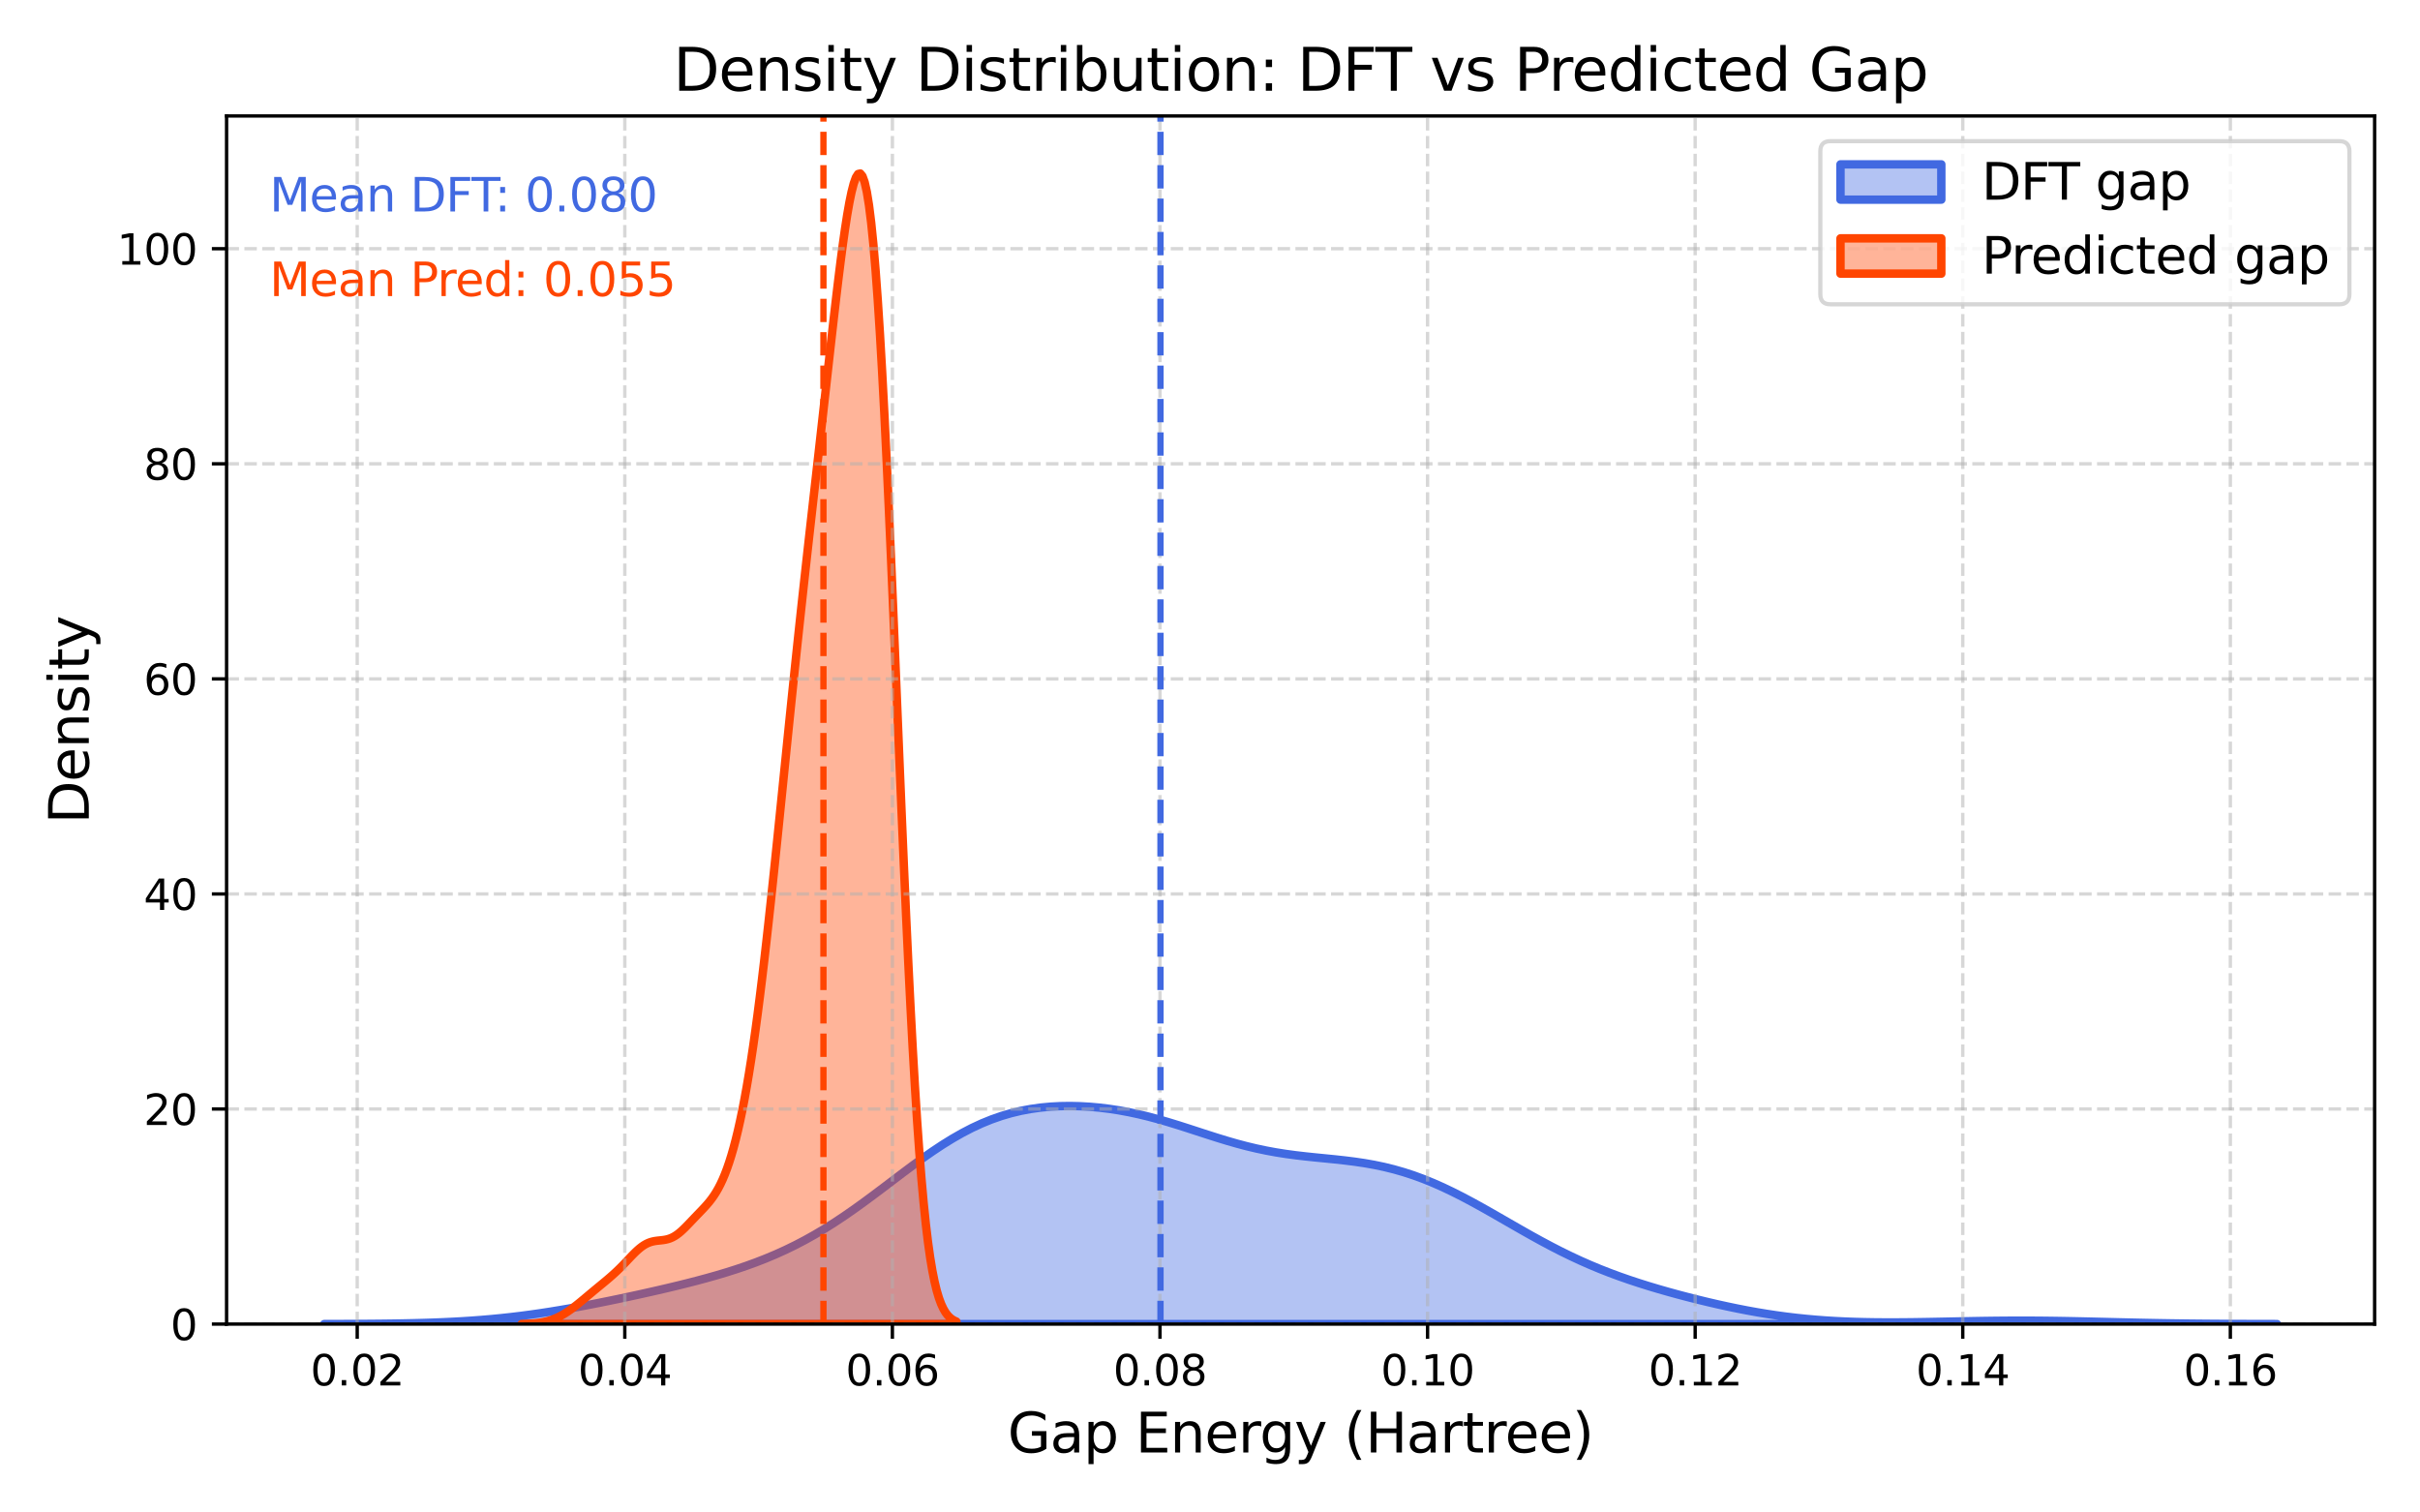 <?xml version="1.0" encoding="utf-8" standalone="no"?>
<!DOCTYPE svg PUBLIC "-//W3C//DTD SVG 1.1//EN"
  "http://www.w3.org/Graphics/SVG/1.1/DTD/svg11.dtd">
<svg xmlns:xlink="http://www.w3.org/1999/xlink" width="576pt" height="360pt" viewBox="0 0 576 360" xmlns="http://www.w3.org/2000/svg" version="1.1">
 <defs>
  <style type="text/css">*{stroke-linejoin: round; stroke-linecap: butt}</style>
 </defs>
 <g id="figure_1">
  <g id="patch_1">
   <path d="M 0 360 
L 576 360 
L 576 0 
L 0 0 
z
" style="fill: #ffffff"/>
  </g>
  <g id="axes_1">
   <g id="patch_2">
    <path d="M 53.93 315.16 
L 565.2 315.16 
L 565.2 27.6 
L 53.93 27.6 
z
" style="fill: #ffffff"/>
   </g>
   <g id="PolyCollection_1">
    <defs>
     <path id="mc153db9539" d="M 77.17 -44.852 
L 77.17 -44.84 
L 79.505 -44.84 
L 81.841 -44.84 
L 84.176 -44.84 
L 86.512 -44.84 
L 88.848 -44.84 
L 91.183 -44.84 
L 93.519 -44.84 
L 95.855 -44.84 
L 98.19 -44.84 
L 100.526 -44.84 
L 102.862 -44.84 
L 105.197 -44.84 
L 107.533 -44.84 
L 109.868 -44.84 
L 112.204 -44.84 
L 114.54 -44.84 
L 116.875 -44.84 
L 119.211 -44.84 
L 121.547 -44.84 
L 123.882 -44.84 
L 126.218 -44.84 
L 128.553 -44.84 
L 130.889 -44.84 
L 133.225 -44.84 
L 135.56 -44.84 
L 137.896 -44.84 
L 140.232 -44.84 
L 142.567 -44.84 
L 144.903 -44.84 
L 147.239 -44.84 
L 149.574 -44.84 
L 151.91 -44.84 
L 154.245 -44.84 
L 156.581 -44.84 
L 158.917 -44.84 
L 161.252 -44.84 
L 163.588 -44.84 
L 165.924 -44.84 
L 168.259 -44.84 
L 170.595 -44.84 
L 172.93 -44.84 
L 175.266 -44.84 
L 177.602 -44.84 
L 179.937 -44.84 
L 182.273 -44.84 
L 184.609 -44.84 
L 186.944 -44.84 
L 189.28 -44.84 
L 191.616 -44.84 
L 193.951 -44.84 
L 196.287 -44.84 
L 198.622 -44.84 
L 200.958 -44.84 
L 203.294 -44.84 
L 205.629 -44.84 
L 207.965 -44.84 
L 210.301 -44.84 
L 212.636 -44.84 
L 214.972 -44.84 
L 217.308 -44.84 
L 219.643 -44.84 
L 221.979 -44.84 
L 224.314 -44.84 
L 226.65 -44.84 
L 228.986 -44.84 
L 231.321 -44.84 
L 233.657 -44.84 
L 235.993 -44.84 
L 238.328 -44.84 
L 240.664 -44.84 
L 242.999 -44.84 
L 245.335 -44.84 
L 247.671 -44.84 
L 250.006 -44.84 
L 252.342 -44.84 
L 254.678 -44.84 
L 257.013 -44.84 
L 259.349 -44.84 
L 261.685 -44.84 
L 264.02 -44.84 
L 266.356 -44.84 
L 268.691 -44.84 
L 271.027 -44.84 
L 273.363 -44.84 
L 275.698 -44.84 
L 278.034 -44.84 
L 280.37 -44.84 
L 282.705 -44.84 
L 285.041 -44.84 
L 287.376 -44.84 
L 289.712 -44.84 
L 292.048 -44.84 
L 294.383 -44.84 
L 296.719 -44.84 
L 299.055 -44.84 
L 301.39 -44.84 
L 303.726 -44.84 
L 306.062 -44.84 
L 308.397 -44.84 
L 310.733 -44.84 
L 313.068 -44.84 
L 315.404 -44.84 
L 317.74 -44.84 
L 320.075 -44.84 
L 322.411 -44.84 
L 324.747 -44.84 
L 327.082 -44.84 
L 329.418 -44.84 
L 331.754 -44.84 
L 334.089 -44.84 
L 336.425 -44.84 
L 338.76 -44.84 
L 341.096 -44.84 
L 343.432 -44.84 
L 345.767 -44.84 
L 348.103 -44.84 
L 350.439 -44.84 
L 352.774 -44.84 
L 355.11 -44.84 
L 357.445 -44.84 
L 359.781 -44.84 
L 362.117 -44.84 
L 364.452 -44.84 
L 366.788 -44.84 
L 369.124 -44.84 
L 371.459 -44.84 
L 373.795 -44.84 
L 376.131 -44.84 
L 378.466 -44.84 
L 380.802 -44.84 
L 383.137 -44.84 
L 385.473 -44.84 
L 387.809 -44.84 
L 390.144 -44.84 
L 392.48 -44.84 
L 394.816 -44.84 
L 397.151 -44.84 
L 399.487 -44.84 
L 401.822 -44.84 
L 404.158 -44.84 
L 406.494 -44.84 
L 408.829 -44.84 
L 411.165 -44.84 
L 413.501 -44.84 
L 415.836 -44.84 
L 418.172 -44.84 
L 420.508 -44.84 
L 422.843 -44.84 
L 425.179 -44.84 
L 427.514 -44.84 
L 429.85 -44.84 
L 432.186 -44.84 
L 434.521 -44.84 
L 436.857 -44.84 
L 439.193 -44.84 
L 441.528 -44.84 
L 443.864 -44.84 
L 446.2 -44.84 
L 448.535 -44.84 
L 450.871 -44.84 
L 453.206 -44.84 
L 455.542 -44.84 
L 457.878 -44.84 
L 460.213 -44.84 
L 462.549 -44.84 
L 464.885 -44.84 
L 467.22 -44.84 
L 469.556 -44.84 
L 471.891 -44.84 
L 474.227 -44.84 
L 476.563 -44.84 
L 478.898 -44.84 
L 481.234 -44.84 
L 483.57 -44.84 
L 485.905 -44.84 
L 488.241 -44.84 
L 490.577 -44.84 
L 492.912 -44.84 
L 495.248 -44.84 
L 497.583 -44.84 
L 499.919 -44.84 
L 502.255 -44.84 
L 504.59 -44.84 
L 506.926 -44.84 
L 509.262 -44.84 
L 511.597 -44.84 
L 513.933 -44.84 
L 516.268 -44.84 
L 518.604 -44.84 
L 520.94 -44.84 
L 523.275 -44.84 
L 525.611 -44.84 
L 527.947 -44.84 
L 530.282 -44.84 
L 532.618 -44.84 
L 534.954 -44.84 
L 537.289 -44.84 
L 539.625 -44.84 
L 541.96 -44.84 
L 541.96 -44.849 
L 541.96 -44.849 
L 539.625 -44.853 
L 537.289 -44.858 
L 534.954 -44.864 
L 532.618 -44.873 
L 530.282 -44.883 
L 527.947 -44.897 
L 525.611 -44.914 
L 523.275 -44.934 
L 520.94 -44.959 
L 518.604 -44.988 
L 516.268 -45.022 
L 513.933 -45.061 
L 511.597 -45.105 
L 509.262 -45.153 
L 506.926 -45.205 
L 504.59 -45.259 
L 502.255 -45.316 
L 499.919 -45.373 
L 497.583 -45.429 
L 495.248 -45.483 
L 492.912 -45.532 
L 490.577 -45.575 
L 488.241 -45.61 
L 485.905 -45.637 
L 483.57 -45.653 
L 481.234 -45.659 
L 478.898 -45.655 
L 476.563 -45.64 
L 474.227 -45.616 
L 471.891 -45.583 
L 469.556 -45.543 
L 467.22 -45.499 
L 464.885 -45.451 
L 462.549 -45.403 
L 460.213 -45.357 
L 457.878 -45.316 
L 455.542 -45.281 
L 453.206 -45.256 
L 450.871 -45.242 
L 448.535 -45.244 
L 446.2 -45.262 
L 443.864 -45.301 
L 441.528 -45.361 
L 439.193 -45.447 
L 436.857 -45.56 
L 434.521 -45.703 
L 432.186 -45.878 
L 429.85 -46.086 
L 427.514 -46.33 
L 425.179 -46.61 
L 422.843 -46.926 
L 420.508 -47.279 
L 418.172 -47.667 
L 415.836 -48.089 
L 413.501 -48.544 
L 411.165 -49.03 
L 408.829 -49.544 
L 406.494 -50.084 
L 404.158 -50.65 
L 401.822 -51.24 
L 399.487 -51.854 
L 397.151 -52.494 
L 394.816 -53.161 
L 392.48 -53.858 
L 390.144 -54.59 
L 387.809 -55.361 
L 385.473 -56.175 
L 383.137 -57.038 
L 380.802 -57.954 
L 378.466 -58.926 
L 376.131 -59.956 
L 373.795 -61.045 
L 371.459 -62.191 
L 369.124 -63.39 
L 366.788 -64.638 
L 364.452 -65.925 
L 362.117 -67.244 
L 359.781 -68.582 
L 357.445 -69.927 
L 355.11 -71.267 
L 352.774 -72.587 
L 350.439 -73.874 
L 348.103 -75.115 
L 345.767 -76.298 
L 343.432 -77.412 
L 341.096 -78.446 
L 338.76 -79.394 
L 336.425 -80.251 
L 334.089 -81.012 
L 331.754 -81.679 
L 329.418 -82.255 
L 327.082 -82.744 
L 324.747 -83.155 
L 322.411 -83.5 
L 320.075 -83.792 
L 317.74 -84.047 
L 315.404 -84.281 
L 313.068 -84.511 
L 310.733 -84.755 
L 308.397 -85.027 
L 306.062 -85.341 
L 303.726 -85.709 
L 301.39 -86.137 
L 299.055 -86.63 
L 296.719 -87.187 
L 294.383 -87.806 
L 292.048 -88.477 
L 289.712 -89.192 
L 287.376 -89.936 
L 285.041 -90.695 
L 282.705 -91.455 
L 280.37 -92.2 
L 278.034 -92.917 
L 275.698 -93.593 
L 273.363 -94.218 
L 271.027 -94.784 
L 268.691 -95.285 
L 266.356 -95.716 
L 264.02 -96.075 
L 261.685 -96.36 
L 259.349 -96.569 
L 257.013 -96.7 
L 254.678 -96.751 
L 252.342 -96.716 
L 250.006 -96.592 
L 247.671 -96.37 
L 245.335 -96.044 
L 242.999 -95.606 
L 240.664 -95.048 
L 238.328 -94.364 
L 235.993 -93.548 
L 233.657 -92.599 
L 231.321 -91.516 
L 228.986 -90.302 
L 226.65 -88.966 
L 224.314 -87.518 
L 221.979 -85.97 
L 219.643 -84.339 
L 217.308 -82.643 
L 214.972 -80.902 
L 212.636 -79.135 
L 210.301 -77.362 
L 207.965 -75.604 
L 205.629 -73.876 
L 203.294 -72.195 
L 200.958 -70.573 
L 198.622 -69.022 
L 196.287 -67.548 
L 193.951 -66.157 
L 191.616 -64.851 
L 189.28 -63.631 
L 186.944 -62.494 
L 184.609 -61.438 
L 182.273 -60.457 
L 179.937 -59.545 
L 177.602 -58.697 
L 175.266 -57.906 
L 172.93 -57.164 
L 170.595 -56.467 
L 168.259 -55.807 
L 165.924 -55.179 
L 163.588 -54.579 
L 161.252 -54 
L 158.917 -53.441 
L 156.581 -52.898 
L 154.245 -52.368 
L 151.91 -51.85 
L 149.574 -51.343 
L 147.239 -50.847 
L 144.903 -50.363 
L 142.567 -49.892 
L 140.232 -49.434 
L 137.896 -48.992 
L 135.56 -48.568 
L 133.225 -48.164 
L 130.889 -47.782 
L 128.553 -47.423 
L 126.218 -47.09 
L 123.882 -46.783 
L 121.547 -46.503 
L 119.211 -46.251 
L 116.875 -46.026 
L 114.54 -45.827 
L 112.204 -45.654 
L 109.868 -45.504 
L 107.533 -45.377 
L 105.197 -45.269 
L 102.862 -45.179 
L 100.526 -45.106 
L 98.19 -45.046 
L 95.855 -44.997 
L 93.519 -44.959 
L 91.183 -44.929 
L 88.848 -44.906 
L 86.512 -44.888 
L 84.176 -44.875 
L 81.841 -44.865 
L 79.505 -44.858 
L 77.17 -44.852 
z
" style="stroke: #4169e1; stroke-width: 2"/>
    </defs>
    <g clip-path="url(#p242136c2ca)">
     <use xlink:href="#mc153db9539" x="0" y="360" style="fill: #4169e1; fill-opacity: 0.4; stroke: #4169e1; stroke-width: 2"/>
    </g>
   </g>
   <g id="PolyCollection_2">
    <defs>
     <path id="m62ab1444a8" d="M 124.165 -44.877 
L 124.165 -44.84 
L 124.685 -44.84 
L 125.205 -44.84 
L 125.725 -44.84 
L 126.245 -44.84 
L 126.765 -44.84 
L 127.285 -44.84 
L 127.805 -44.84 
L 128.325 -44.84 
L 128.845 -44.84 
L 129.365 -44.84 
L 129.885 -44.84 
L 130.405 -44.84 
L 130.925 -44.84 
L 131.445 -44.84 
L 131.965 -44.84 
L 132.485 -44.84 
L 133.005 -44.84 
L 133.525 -44.84 
L 134.045 -44.84 
L 134.565 -44.84 
L 135.084 -44.84 
L 135.604 -44.84 
L 136.124 -44.84 
L 136.644 -44.84 
L 137.164 -44.84 
L 137.684 -44.84 
L 138.204 -44.84 
L 138.724 -44.84 
L 139.244 -44.84 
L 139.764 -44.84 
L 140.284 -44.84 
L 140.804 -44.84 
L 141.324 -44.84 
L 141.844 -44.84 
L 142.364 -44.84 
L 142.884 -44.84 
L 143.404 -44.84 
L 143.924 -44.84 
L 144.444 -44.84 
L 144.964 -44.84 
L 145.484 -44.84 
L 146.003 -44.84 
L 146.523 -44.84 
L 147.043 -44.84 
L 147.563 -44.84 
L 148.083 -44.84 
L 148.603 -44.84 
L 149.123 -44.84 
L 149.643 -44.84 
L 150.163 -44.84 
L 150.683 -44.84 
L 151.203 -44.84 
L 151.723 -44.84 
L 152.243 -44.84 
L 152.763 -44.84 
L 153.283 -44.84 
L 153.803 -44.84 
L 154.323 -44.84 
L 154.843 -44.84 
L 155.363 -44.84 
L 155.883 -44.84 
L 156.403 -44.84 
L 156.923 -44.84 
L 157.442 -44.84 
L 157.962 -44.84 
L 158.482 -44.84 
L 159.002 -44.84 
L 159.522 -44.84 
L 160.042 -44.84 
L 160.562 -44.84 
L 161.082 -44.84 
L 161.602 -44.84 
L 162.122 -44.84 
L 162.642 -44.84 
L 163.162 -44.84 
L 163.682 -44.84 
L 164.202 -44.84 
L 164.722 -44.84 
L 165.242 -44.84 
L 165.762 -44.84 
L 166.282 -44.84 
L 166.802 -44.84 
L 167.322 -44.84 
L 167.842 -44.84 
L 168.362 -44.84 
L 168.881 -44.84 
L 169.401 -44.84 
L 169.921 -44.84 
L 170.441 -44.84 
L 170.961 -44.84 
L 171.481 -44.84 
L 172.001 -44.84 
L 172.521 -44.84 
L 173.041 -44.84 
L 173.561 -44.84 
L 174.081 -44.84 
L 174.601 -44.84 
L 175.121 -44.84 
L 175.641 -44.84 
L 176.161 -44.84 
L 176.681 -44.84 
L 177.201 -44.84 
L 177.721 -44.84 
L 178.241 -44.84 
L 178.761 -44.84 
L 179.281 -44.84 
L 179.801 -44.84 
L 180.32 -44.84 
L 180.84 -44.84 
L 181.36 -44.84 
L 181.88 -44.84 
L 182.4 -44.84 
L 182.92 -44.84 
L 183.44 -44.84 
L 183.96 -44.84 
L 184.48 -44.84 
L 185 -44.84 
L 185.52 -44.84 
L 186.04 -44.84 
L 186.56 -44.84 
L 187.08 -44.84 
L 187.6 -44.84 
L 188.12 -44.84 
L 188.64 -44.84 
L 189.16 -44.84 
L 189.68 -44.84 
L 190.2 -44.84 
L 190.72 -44.84 
L 191.24 -44.84 
L 191.759 -44.84 
L 192.279 -44.84 
L 192.799 -44.84 
L 193.319 -44.84 
L 193.839 -44.84 
L 194.359 -44.84 
L 194.879 -44.84 
L 195.399 -44.84 
L 195.919 -44.84 
L 196.439 -44.84 
L 196.959 -44.84 
L 197.479 -44.84 
L 197.999 -44.84 
L 198.519 -44.84 
L 199.039 -44.84 
L 199.559 -44.84 
L 200.079 -44.84 
L 200.599 -44.84 
L 201.119 -44.84 
L 201.639 -44.84 
L 202.159 -44.84 
L 202.679 -44.84 
L 203.198 -44.84 
L 203.718 -44.84 
L 204.238 -44.84 
L 204.758 -44.84 
L 205.278 -44.84 
L 205.798 -44.84 
L 206.318 -44.84 
L 206.838 -44.84 
L 207.358 -44.84 
L 207.878 -44.84 
L 208.398 -44.84 
L 208.918 -44.84 
L 209.438 -44.84 
L 209.958 -44.84 
L 210.478 -44.84 
L 210.998 -44.84 
L 211.518 -44.84 
L 212.038 -44.84 
L 212.558 -44.84 
L 213.078 -44.84 
L 213.598 -44.84 
L 214.117 -44.84 
L 214.637 -44.84 
L 215.157 -44.84 
L 215.677 -44.84 
L 216.197 -44.84 
L 216.717 -44.84 
L 217.237 -44.84 
L 217.757 -44.84 
L 218.277 -44.84 
L 218.797 -44.84 
L 219.317 -44.84 
L 219.837 -44.84 
L 220.357 -44.84 
L 220.877 -44.84 
L 221.397 -44.84 
L 221.917 -44.84 
L 222.437 -44.84 
L 222.957 -44.84 
L 223.477 -44.84 
L 223.997 -44.84 
L 224.517 -44.84 
L 225.037 -44.84 
L 225.556 -44.84 
L 226.076 -44.84 
L 226.596 -44.84 
L 227.116 -44.84 
L 227.636 -44.84 
L 227.636 -45.447 
L 227.636 -45.447 
L 227.116 -45.68 
L 226.596 -45.991 
L 226.076 -46.403 
L 225.556 -46.941 
L 225.037 -47.637 
L 224.517 -48.527 
L 223.997 -49.653 
L 223.477 -51.064 
L 222.957 -52.812 
L 222.437 -54.954 
L 221.917 -57.55 
L 221.397 -60.663 
L 220.877 -64.355 
L 220.357 -68.688 
L 219.837 -73.716 
L 219.317 -79.487 
L 218.797 -86.04 
L 218.277 -93.397 
L 217.757 -101.568 
L 217.237 -110.542 
L 216.717 -120.289 
L 216.197 -130.756 
L 215.677 -141.871 
L 215.157 -153.542 
L 214.637 -165.656 
L 214.117 -178.085 
L 213.598 -190.691 
L 213.078 -203.325 
L 212.558 -215.836 
L 212.038 -228.074 
L 211.518 -239.895 
L 210.998 -251.166 
L 210.478 -261.767 
L 209.958 -271.596 
L 209.438 -280.571 
L 208.918 -288.629 
L 208.398 -295.728 
L 207.878 -301.844 
L 207.358 -306.976 
L 206.838 -311.133 
L 206.318 -314.343 
L 205.798 -316.644 
L 205.278 -318.08 
L 204.758 -318.707 
L 204.238 -318.58 
L 203.718 -317.761 
L 203.198 -316.311 
L 202.679 -314.292 
L 202.159 -311.768 
L 201.639 -308.799 
L 201.119 -305.445 
L 200.599 -301.764 
L 200.079 -297.811 
L 199.559 -293.64 
L 199.039 -289.298 
L 198.519 -284.829 
L 197.999 -280.273 
L 197.479 -275.662 
L 196.959 -271.023 
L 196.439 -266.377 
L 195.919 -261.737 
L 195.399 -257.111 
L 194.879 -252.5 
L 194.359 -247.902 
L 193.839 -243.309 
L 193.319 -238.714 
L 192.799 -234.104 
L 192.279 -229.469 
L 191.759 -224.798 
L 191.24 -220.083 
L 190.72 -215.317 
L 190.2 -210.494 
L 189.68 -205.614 
L 189.16 -200.677 
L 188.64 -195.688 
L 188.12 -190.653 
L 187.6 -185.58 
L 187.08 -180.479 
L 186.56 -175.364 
L 186.04 -170.248 
L 185.52 -165.145 
L 185 -160.072 
L 184.48 -155.046 
L 183.96 -150.084 
L 183.44 -145.205 
L 182.92 -140.425 
L 182.4 -135.762 
L 181.88 -131.233 
L 181.36 -126.854 
L 180.84 -122.638 
L 180.32 -118.596 
L 179.801 -114.739 
L 179.281 -111.074 
L 178.761 -107.606 
L 178.241 -104.336 
L 177.721 -101.265 
L 177.201 -98.391 
L 176.681 -95.711 
L 176.161 -93.218 
L 175.641 -90.908 
L 175.121 -88.773 
L 174.601 -86.808 
L 174.081 -85.004 
L 173.561 -83.354 
L 173.041 -81.85 
L 172.521 -80.486 
L 172.001 -79.252 
L 171.481 -78.139 
L 170.961 -77.138 
L 170.441 -76.238 
L 169.921 -75.427 
L 169.401 -74.692 
L 168.881 -74.02 
L 168.362 -73.399 
L 167.842 -72.814 
L 167.322 -72.254 
L 166.802 -71.709 
L 166.282 -71.169 
L 165.762 -70.629 
L 165.242 -70.086 
L 164.722 -69.539 
L 164.202 -68.992 
L 163.682 -68.449 
L 163.162 -67.918 
L 162.642 -67.408 
L 162.122 -66.929 
L 161.602 -66.49 
L 161.082 -66.098 
L 160.562 -65.759 
L 160.042 -65.477 
L 159.522 -65.251 
L 159.002 -65.077 
L 158.482 -64.95 
L 157.962 -64.86 
L 157.442 -64.794 
L 156.923 -64.74 
L 156.403 -64.683 
L 155.883 -64.61 
L 155.363 -64.507 
L 154.843 -64.365 
L 154.323 -64.175 
L 153.803 -63.931 
L 153.283 -63.632 
L 152.763 -63.278 
L 152.243 -62.873 
L 151.723 -62.423 
L 151.203 -61.936 
L 150.683 -61.419 
L 150.163 -60.883 
L 149.643 -60.335 
L 149.123 -59.785 
L 148.603 -59.238 
L 148.083 -58.701 
L 147.563 -58.177 
L 147.043 -57.669 
L 146.523 -57.176 
L 146.003 -56.7 
L 145.484 -56.237 
L 144.964 -55.787 
L 144.444 -55.345 
L 143.924 -54.911 
L 143.404 -54.481 
L 142.884 -54.052 
L 142.364 -53.624 
L 141.844 -53.194 
L 141.324 -52.763 
L 140.804 -52.329 
L 140.284 -51.894 
L 139.764 -51.458 
L 139.244 -51.022 
L 138.724 -50.587 
L 138.204 -50.157 
L 137.684 -49.733 
L 137.164 -49.318 
L 136.644 -48.913 
L 136.124 -48.522 
L 135.604 -48.147 
L 135.084 -47.789 
L 134.565 -47.452 
L 134.045 -47.135 
L 133.525 -46.842 
L 133.005 -46.572 
L 132.485 -46.327 
L 131.965 -46.105 
L 131.445 -45.907 
L 130.925 -45.733 
L 130.405 -45.58 
L 129.885 -45.448 
L 129.365 -45.335 
L 128.845 -45.239 
L 128.325 -45.158 
L 127.805 -45.092 
L 127.285 -45.037 
L 126.765 -44.993 
L 126.245 -44.957 
L 125.725 -44.929 
L 125.205 -44.907 
L 124.685 -44.89 
L 124.165 -44.877 
z
" style="stroke: #ff4500; stroke-width: 2"/>
    </defs>
    <g clip-path="url(#p242136c2ca)">
     <use xlink:href="#m62ab1444a8" x="0" y="360" style="fill: #ff4500; fill-opacity: 0.4; stroke: #ff4500; stroke-width: 2"/>
    </g>
   </g>
   <g id="matplotlib.axis_1">
    <g id="xtick_1">
     <g id="line2d_1">
      <path d="M 85.022 315.16 
L 85.022 27.6 
" clip-path="url(#p242136c2ca)" style="fill: none; stroke-dasharray: 2.96,1.28; stroke-dashoffset: 0; stroke: #b0b0b0; stroke-opacity: 0.5; stroke-width: 0.8"/>
     </g>
     <g id="line2d_2">
      <defs>
       <path id="m138bdb3f2c" d="M 0 0 
L 0 3.5 
" style="stroke: #000000; stroke-width: 0.8"/>
      </defs>
      <g>
       <use xlink:href="#m138bdb3f2c" x="85.022" y="315.16" style="stroke: #000000; stroke-width: 0.8"/>
      </g>
     </g>
     <g id="text_1">
      <!-- 0.02 -->
      <g transform="translate(73.889 329.758) scale(0.1 -0.1)">
       <defs>
        <path id="DejaVuSans-30" d="M 2034 4250 
Q 1547 4250 1301 3770 
Q 1056 3291 1056 2328 
Q 1056 1369 1301 889 
Q 1547 409 2034 409 
Q 2525 409 2770 889 
Q 3016 1369 3016 2328 
Q 3016 3291 2770 3770 
Q 2525 4250 2034 4250 
z
M 2034 4750 
Q 2819 4750 3233 4129 
Q 3647 3509 3647 2328 
Q 3647 1150 3233 529 
Q 2819 -91 2034 -91 
Q 1250 -91 836 529 
Q 422 1150 422 2328 
Q 422 3509 836 4129 
Q 1250 4750 2034 4750 
z
" transform="scale(0.016)"/>
        <path id="DejaVuSans-2e" d="M 684 794 
L 1344 794 
L 1344 0 
L 684 0 
L 684 794 
z
" transform="scale(0.016)"/>
        <path id="DejaVuSans-32" d="M 1228 531 
L 3431 531 
L 3431 0 
L 469 0 
L 469 531 
Q 828 903 1448 1529 
Q 2069 2156 2228 2338 
Q 2531 2678 2651 2914 
Q 2772 3150 2772 3378 
Q 2772 3750 2511 3984 
Q 2250 4219 1831 4219 
Q 1534 4219 1204 4116 
Q 875 4013 500 3803 
L 500 4441 
Q 881 4594 1212 4672 
Q 1544 4750 1819 4750 
Q 2544 4750 2975 4387 
Q 3406 4025 3406 3419 
Q 3406 3131 3298 2873 
Q 3191 2616 2906 2266 
Q 2828 2175 2409 1742 
Q 1991 1309 1228 531 
z
" transform="scale(0.016)"/>
       </defs>
       <use xlink:href="#DejaVuSans-30"/>
       <use xlink:href="#DejaVuSans-2e" x="63.623"/>
       <use xlink:href="#DejaVuSans-30" x="95.41"/>
       <use xlink:href="#DejaVuSans-32" x="159.033"/>
      </g>
     </g>
    </g>
    <g id="xtick_2">
     <g id="line2d_3">
      <path d="M 148.713 315.16 
L 148.713 27.6 
" clip-path="url(#p242136c2ca)" style="fill: none; stroke-dasharray: 2.96,1.28; stroke-dashoffset: 0; stroke: #b0b0b0; stroke-opacity: 0.5; stroke-width: 0.8"/>
     </g>
     <g id="line2d_4">
      <g>
       <use xlink:href="#m138bdb3f2c" x="148.713" y="315.16" style="stroke: #000000; stroke-width: 0.8"/>
      </g>
     </g>
     <g id="text_2">
      <!-- 0.04 -->
      <g transform="translate(137.58 329.758) scale(0.1 -0.1)">
       <defs>
        <path id="DejaVuSans-34" d="M 2419 4116 
L 825 1625 
L 2419 1625 
L 2419 4116 
z
M 2253 4666 
L 3047 4666 
L 3047 1625 
L 3713 1625 
L 3713 1100 
L 3047 1100 
L 3047 0 
L 2419 0 
L 2419 1100 
L 313 1100 
L 313 1709 
L 2253 4666 
z
" transform="scale(0.016)"/>
       </defs>
       <use xlink:href="#DejaVuSans-30"/>
       <use xlink:href="#DejaVuSans-2e" x="63.623"/>
       <use xlink:href="#DejaVuSans-30" x="95.41"/>
       <use xlink:href="#DejaVuSans-34" x="159.033"/>
      </g>
     </g>
    </g>
    <g id="xtick_3">
     <g id="line2d_5">
      <path d="M 212.404 315.16 
L 212.404 27.6 
" clip-path="url(#p242136c2ca)" style="fill: none; stroke-dasharray: 2.96,1.28; stroke-dashoffset: 0; stroke: #b0b0b0; stroke-opacity: 0.5; stroke-width: 0.8"/>
     </g>
     <g id="line2d_6">
      <g>
       <use xlink:href="#m138bdb3f2c" x="212.404" y="315.16" style="stroke: #000000; stroke-width: 0.8"/>
      </g>
     </g>
     <g id="text_3">
      <!-- 0.06 -->
      <g transform="translate(201.271 329.758) scale(0.1 -0.1)">
       <defs>
        <path id="DejaVuSans-36" d="M 2113 2584 
Q 1688 2584 1439 2293 
Q 1191 2003 1191 1497 
Q 1191 994 1439 701 
Q 1688 409 2113 409 
Q 2538 409 2786 701 
Q 3034 994 3034 1497 
Q 3034 2003 2786 2293 
Q 2538 2584 2113 2584 
z
M 3366 4563 
L 3366 3988 
Q 3128 4100 2886 4159 
Q 2644 4219 2406 4219 
Q 1781 4219 1451 3797 
Q 1122 3375 1075 2522 
Q 1259 2794 1537 2939 
Q 1816 3084 2150 3084 
Q 2853 3084 3261 2657 
Q 3669 2231 3669 1497 
Q 3669 778 3244 343 
Q 2819 -91 2113 -91 
Q 1303 -91 875 529 
Q 447 1150 447 2328 
Q 447 3434 972 4092 
Q 1497 4750 2381 4750 
Q 2619 4750 2861 4703 
Q 3103 4656 3366 4563 
z
" transform="scale(0.016)"/>
       </defs>
       <use xlink:href="#DejaVuSans-30"/>
       <use xlink:href="#DejaVuSans-2e" x="63.623"/>
       <use xlink:href="#DejaVuSans-30" x="95.41"/>
       <use xlink:href="#DejaVuSans-36" x="159.033"/>
      </g>
     </g>
    </g>
    <g id="xtick_4">
     <g id="line2d_7">
      <path d="M 276.095 315.16 
L 276.095 27.6 
" clip-path="url(#p242136c2ca)" style="fill: none; stroke-dasharray: 2.96,1.28; stroke-dashoffset: 0; stroke: #b0b0b0; stroke-opacity: 0.5; stroke-width: 0.8"/>
     </g>
     <g id="line2d_8">
      <g>
       <use xlink:href="#m138bdb3f2c" x="276.095" y="315.16" style="stroke: #000000; stroke-width: 0.8"/>
      </g>
     </g>
     <g id="text_4">
      <!-- 0.08 -->
      <g transform="translate(264.963 329.758) scale(0.1 -0.1)">
       <defs>
        <path id="DejaVuSans-38" d="M 2034 2216 
Q 1584 2216 1326 1975 
Q 1069 1734 1069 1313 
Q 1069 891 1326 650 
Q 1584 409 2034 409 
Q 2484 409 2743 651 
Q 3003 894 3003 1313 
Q 3003 1734 2745 1975 
Q 2488 2216 2034 2216 
z
M 1403 2484 
Q 997 2584 770 2862 
Q 544 3141 544 3541 
Q 544 4100 942 4425 
Q 1341 4750 2034 4750 
Q 2731 4750 3128 4425 
Q 3525 4100 3525 3541 
Q 3525 3141 3298 2862 
Q 3072 2584 2669 2484 
Q 3125 2378 3379 2068 
Q 3634 1759 3634 1313 
Q 3634 634 3220 271 
Q 2806 -91 2034 -91 
Q 1263 -91 848 271 
Q 434 634 434 1313 
Q 434 1759 690 2068 
Q 947 2378 1403 2484 
z
M 1172 3481 
Q 1172 3119 1398 2916 
Q 1625 2713 2034 2713 
Q 2441 2713 2670 2916 
Q 2900 3119 2900 3481 
Q 2900 3844 2670 4047 
Q 2441 4250 2034 4250 
Q 1625 4250 1398 4047 
Q 1172 3844 1172 3481 
z
" transform="scale(0.016)"/>
       </defs>
       <use xlink:href="#DejaVuSans-30"/>
       <use xlink:href="#DejaVuSans-2e" x="63.623"/>
       <use xlink:href="#DejaVuSans-30" x="95.41"/>
       <use xlink:href="#DejaVuSans-38" x="159.033"/>
      </g>
     </g>
    </g>
    <g id="xtick_5">
     <g id="line2d_9">
      <path d="M 339.786 315.16 
L 339.786 27.6 
" clip-path="url(#p242136c2ca)" style="fill: none; stroke-dasharray: 2.96,1.28; stroke-dashoffset: 0; stroke: #b0b0b0; stroke-opacity: 0.5; stroke-width: 0.8"/>
     </g>
     <g id="line2d_10">
      <g>
       <use xlink:href="#m138bdb3f2c" x="339.786" y="315.16" style="stroke: #000000; stroke-width: 0.8"/>
      </g>
     </g>
     <g id="text_5">
      <!-- 0.10 -->
      <g transform="translate(328.654 329.758) scale(0.1 -0.1)">
       <defs>
        <path id="DejaVuSans-31" d="M 794 531 
L 1825 531 
L 1825 4091 
L 703 3866 
L 703 4441 
L 1819 4666 
L 2450 4666 
L 2450 531 
L 3481 531 
L 3481 0 
L 794 0 
L 794 531 
z
" transform="scale(0.016)"/>
       </defs>
       <use xlink:href="#DejaVuSans-30"/>
       <use xlink:href="#DejaVuSans-2e" x="63.623"/>
       <use xlink:href="#DejaVuSans-31" x="95.41"/>
       <use xlink:href="#DejaVuSans-30" x="159.033"/>
      </g>
     </g>
    </g>
    <g id="xtick_6">
     <g id="line2d_11">
      <path d="M 403.478 315.16 
L 403.478 27.6 
" clip-path="url(#p242136c2ca)" style="fill: none; stroke-dasharray: 2.96,1.28; stroke-dashoffset: 0; stroke: #b0b0b0; stroke-opacity: 0.5; stroke-width: 0.8"/>
     </g>
     <g id="line2d_12">
      <g>
       <use xlink:href="#m138bdb3f2c" x="403.478" y="315.16" style="stroke: #000000; stroke-width: 0.8"/>
      </g>
     </g>
     <g id="text_6">
      <!-- 0.12 -->
      <g transform="translate(392.345 329.758) scale(0.1 -0.1)">
       <use xlink:href="#DejaVuSans-30"/>
       <use xlink:href="#DejaVuSans-2e" x="63.623"/>
       <use xlink:href="#DejaVuSans-31" x="95.41"/>
       <use xlink:href="#DejaVuSans-32" x="159.033"/>
      </g>
     </g>
    </g>
    <g id="xtick_7">
     <g id="line2d_13">
      <path d="M 467.169 315.16 
L 467.169 27.6 
" clip-path="url(#p242136c2ca)" style="fill: none; stroke-dasharray: 2.96,1.28; stroke-dashoffset: 0; stroke: #b0b0b0; stroke-opacity: 0.5; stroke-width: 0.8"/>
     </g>
     <g id="line2d_14">
      <g>
       <use xlink:href="#m138bdb3f2c" x="467.169" y="315.16" style="stroke: #000000; stroke-width: 0.8"/>
      </g>
     </g>
     <g id="text_7">
      <!-- 0.14 -->
      <g transform="translate(456.036 329.758) scale(0.1 -0.1)">
       <use xlink:href="#DejaVuSans-30"/>
       <use xlink:href="#DejaVuSans-2e" x="63.623"/>
       <use xlink:href="#DejaVuSans-31" x="95.41"/>
       <use xlink:href="#DejaVuSans-34" x="159.033"/>
      </g>
     </g>
    </g>
    <g id="xtick_8">
     <g id="line2d_15">
      <path d="M 530.86 315.16 
L 530.86 27.6 
" clip-path="url(#p242136c2ca)" style="fill: none; stroke-dasharray: 2.96,1.28; stroke-dashoffset: 0; stroke: #b0b0b0; stroke-opacity: 0.5; stroke-width: 0.8"/>
     </g>
     <g id="line2d_16">
      <g>
       <use xlink:href="#m138bdb3f2c" x="530.86" y="315.16" style="stroke: #000000; stroke-width: 0.8"/>
      </g>
     </g>
     <g id="text_8">
      <!-- 0.16 -->
      <g transform="translate(519.727 329.758) scale(0.1 -0.1)">
       <use xlink:href="#DejaVuSans-30"/>
       <use xlink:href="#DejaVuSans-2e" x="63.623"/>
       <use xlink:href="#DejaVuSans-31" x="95.41"/>
       <use xlink:href="#DejaVuSans-36" x="159.033"/>
      </g>
     </g>
    </g>
    <g id="text_9">
     <!-- Gap Energy (Hartree) -->
     <g transform="translate(239.84 345.716) scale(0.13 -0.13)">
      <defs>
       <path id="DejaVuSans-47" d="M 3809 666 
L 3809 1919 
L 2778 1919 
L 2778 2438 
L 4434 2438 
L 4434 434 
Q 4069 175 3628 42 
Q 3188 -91 2688 -91 
Q 1594 -91 976 548 
Q 359 1188 359 2328 
Q 359 3472 976 4111 
Q 1594 4750 2688 4750 
Q 3144 4750 3555 4637 
Q 3966 4525 4313 4306 
L 4313 3634 
Q 3963 3931 3569 4081 
Q 3175 4231 2741 4231 
Q 1884 4231 1454 3753 
Q 1025 3275 1025 2328 
Q 1025 1384 1454 906 
Q 1884 428 2741 428 
Q 3075 428 3337 486 
Q 3600 544 3809 666 
z
" transform="scale(0.016)"/>
       <path id="DejaVuSans-61" d="M 2194 1759 
Q 1497 1759 1228 1600 
Q 959 1441 959 1056 
Q 959 750 1161 570 
Q 1363 391 1709 391 
Q 2188 391 2477 730 
Q 2766 1069 2766 1631 
L 2766 1759 
L 2194 1759 
z
M 3341 1997 
L 3341 0 
L 2766 0 
L 2766 531 
Q 2569 213 2275 61 
Q 1981 -91 1556 -91 
Q 1019 -91 701 211 
Q 384 513 384 1019 
Q 384 1609 779 1909 
Q 1175 2209 1959 2209 
L 2766 2209 
L 2766 2266 
Q 2766 2663 2505 2880 
Q 2244 3097 1772 3097 
Q 1472 3097 1187 3025 
Q 903 2953 641 2809 
L 641 3341 
Q 956 3463 1253 3523 
Q 1550 3584 1831 3584 
Q 2591 3584 2966 3190 
Q 3341 2797 3341 1997 
z
" transform="scale(0.016)"/>
       <path id="DejaVuSans-70" d="M 1159 525 
L 1159 -1331 
L 581 -1331 
L 581 3500 
L 1159 3500 
L 1159 2969 
Q 1341 3281 1617 3432 
Q 1894 3584 2278 3584 
Q 2916 3584 3314 3078 
Q 3713 2572 3713 1747 
Q 3713 922 3314 415 
Q 2916 -91 2278 -91 
Q 1894 -91 1617 61 
Q 1341 213 1159 525 
z
M 3116 1747 
Q 3116 2381 2855 2742 
Q 2594 3103 2138 3103 
Q 1681 3103 1420 2742 
Q 1159 2381 1159 1747 
Q 1159 1113 1420 752 
Q 1681 391 2138 391 
Q 2594 391 2855 752 
Q 3116 1113 3116 1747 
z
" transform="scale(0.016)"/>
       <path id="DejaVuSans-20" transform="scale(0.016)"/>
       <path id="DejaVuSans-45" d="M 628 4666 
L 3578 4666 
L 3578 4134 
L 1259 4134 
L 1259 2753 
L 3481 2753 
L 3481 2222 
L 1259 2222 
L 1259 531 
L 3634 531 
L 3634 0 
L 628 0 
L 628 4666 
z
" transform="scale(0.016)"/>
       <path id="DejaVuSans-6e" d="M 3513 2113 
L 3513 0 
L 2938 0 
L 2938 2094 
Q 2938 2591 2744 2837 
Q 2550 3084 2163 3084 
Q 1697 3084 1428 2787 
Q 1159 2491 1159 1978 
L 1159 0 
L 581 0 
L 581 3500 
L 1159 3500 
L 1159 2956 
Q 1366 3272 1645 3428 
Q 1925 3584 2291 3584 
Q 2894 3584 3203 3211 
Q 3513 2838 3513 2113 
z
" transform="scale(0.016)"/>
       <path id="DejaVuSans-65" d="M 3597 1894 
L 3597 1613 
L 953 1613 
Q 991 1019 1311 708 
Q 1631 397 2203 397 
Q 2534 397 2845 478 
Q 3156 559 3463 722 
L 3463 178 
Q 3153 47 2828 -22 
Q 2503 -91 2169 -91 
Q 1331 -91 842 396 
Q 353 884 353 1716 
Q 353 2575 817 3079 
Q 1281 3584 2069 3584 
Q 2775 3584 3186 3129 
Q 3597 2675 3597 1894 
z
M 3022 2063 
Q 3016 2534 2758 2815 
Q 2500 3097 2075 3097 
Q 1594 3097 1305 2825 
Q 1016 2553 972 2059 
L 3022 2063 
z
" transform="scale(0.016)"/>
       <path id="DejaVuSans-72" d="M 2631 2963 
Q 2534 3019 2420 3045 
Q 2306 3072 2169 3072 
Q 1681 3072 1420 2755 
Q 1159 2438 1159 1844 
L 1159 0 
L 581 0 
L 581 3500 
L 1159 3500 
L 1159 2956 
Q 1341 3275 1631 3429 
Q 1922 3584 2338 3584 
Q 2397 3584 2469 3576 
Q 2541 3569 2628 3553 
L 2631 2963 
z
" transform="scale(0.016)"/>
       <path id="DejaVuSans-67" d="M 2906 1791 
Q 2906 2416 2648 2759 
Q 2391 3103 1925 3103 
Q 1463 3103 1205 2759 
Q 947 2416 947 1791 
Q 947 1169 1205 825 
Q 1463 481 1925 481 
Q 2391 481 2648 825 
Q 2906 1169 2906 1791 
z
M 3481 434 
Q 3481 -459 3084 -895 
Q 2688 -1331 1869 -1331 
Q 1566 -1331 1297 -1286 
Q 1028 -1241 775 -1147 
L 775 -588 
Q 1028 -725 1275 -790 
Q 1522 -856 1778 -856 
Q 2344 -856 2625 -561 
Q 2906 -266 2906 331 
L 2906 616 
Q 2728 306 2450 153 
Q 2172 0 1784 0 
Q 1141 0 747 490 
Q 353 981 353 1791 
Q 353 2603 747 3093 
Q 1141 3584 1784 3584 
Q 2172 3584 2450 3431 
Q 2728 3278 2906 2969 
L 2906 3500 
L 3481 3500 
L 3481 434 
z
" transform="scale(0.016)"/>
       <path id="DejaVuSans-79" d="M 2059 -325 
Q 1816 -950 1584 -1140 
Q 1353 -1331 966 -1331 
L 506 -1331 
L 506 -850 
L 844 -850 
Q 1081 -850 1212 -737 
Q 1344 -625 1503 -206 
L 1606 56 
L 191 3500 
L 800 3500 
L 1894 763 
L 2988 3500 
L 3597 3500 
L 2059 -325 
z
" transform="scale(0.016)"/>
       <path id="DejaVuSans-28" d="M 1984 4856 
Q 1566 4138 1362 3434 
Q 1159 2731 1159 2009 
Q 1159 1288 1364 580 
Q 1569 -128 1984 -844 
L 1484 -844 
Q 1016 -109 783 600 
Q 550 1309 550 2009 
Q 550 2706 781 3412 
Q 1013 4119 1484 4856 
L 1984 4856 
z
" transform="scale(0.016)"/>
       <path id="DejaVuSans-48" d="M 628 4666 
L 1259 4666 
L 1259 2753 
L 3553 2753 
L 3553 4666 
L 4184 4666 
L 4184 0 
L 3553 0 
L 3553 2222 
L 1259 2222 
L 1259 0 
L 628 0 
L 628 4666 
z
" transform="scale(0.016)"/>
       <path id="DejaVuSans-74" d="M 1172 4494 
L 1172 3500 
L 2356 3500 
L 2356 3053 
L 1172 3053 
L 1172 1153 
Q 1172 725 1289 603 
Q 1406 481 1766 481 
L 2356 481 
L 2356 0 
L 1766 0 
Q 1100 0 847 248 
Q 594 497 594 1153 
L 594 3053 
L 172 3053 
L 172 3500 
L 594 3500 
L 594 4494 
L 1172 4494 
z
" transform="scale(0.016)"/>
       <path id="DejaVuSans-29" d="M 513 4856 
L 1013 4856 
Q 1481 4119 1714 3412 
Q 1947 2706 1947 2009 
Q 1947 1309 1714 600 
Q 1481 -109 1013 -844 
L 513 -844 
Q 928 -128 1133 580 
Q 1338 1288 1338 2009 
Q 1338 2731 1133 3434 
Q 928 4138 513 4856 
z
" transform="scale(0.016)"/>
      </defs>
      <use xlink:href="#DejaVuSans-47"/>
      <use xlink:href="#DejaVuSans-61" x="77.49"/>
      <use xlink:href="#DejaVuSans-70" x="138.77"/>
      <use xlink:href="#DejaVuSans-20" x="202.246"/>
      <use xlink:href="#DejaVuSans-45" x="234.033"/>
      <use xlink:href="#DejaVuSans-6e" x="297.217"/>
      <use xlink:href="#DejaVuSans-65" x="360.596"/>
      <use xlink:href="#DejaVuSans-72" x="422.119"/>
      <use xlink:href="#DejaVuSans-67" x="461.482"/>
      <use xlink:href="#DejaVuSans-79" x="524.959"/>
      <use xlink:href="#DejaVuSans-20" x="584.139"/>
      <use xlink:href="#DejaVuSans-28" x="615.926"/>
      <use xlink:href="#DejaVuSans-48" x="654.939"/>
      <use xlink:href="#DejaVuSans-61" x="730.135"/>
      <use xlink:href="#DejaVuSans-72" x="791.414"/>
      <use xlink:href="#DejaVuSans-74" x="832.527"/>
      <use xlink:href="#DejaVuSans-72" x="871.736"/>
      <use xlink:href="#DejaVuSans-65" x="910.6"/>
      <use xlink:href="#DejaVuSans-65" x="972.123"/>
      <use xlink:href="#DejaVuSans-29" x="1033.646"/>
     </g>
    </g>
   </g>
   <g id="matplotlib.axis_2">
    <g id="ytick_1">
     <g id="line2d_17">
      <path d="M 53.93 315.16 
L 565.2 315.16 
" clip-path="url(#p242136c2ca)" style="fill: none; stroke-dasharray: 2.96,1.28; stroke-dashoffset: 0; stroke: #b0b0b0; stroke-opacity: 0.5; stroke-width: 0.8"/>
     </g>
     <g id="line2d_18">
      <defs>
       <path id="m2c0ea9d03b" d="M 0 0 
L -3.5 0 
" style="stroke: #000000; stroke-width: 0.8"/>
      </defs>
      <g>
       <use xlink:href="#m2c0ea9d03b" x="53.93" y="315.16" style="stroke: #000000; stroke-width: 0.8"/>
      </g>
     </g>
     <g id="text_10">
      <!-- 0 -->
      <g transform="translate(40.568 318.959) scale(0.1 -0.1)">
       <use xlink:href="#DejaVuSans-30"/>
      </g>
     </g>
    </g>
    <g id="ytick_2">
     <g id="line2d_19">
      <path d="M 53.93 263.968 
L 565.2 263.968 
" clip-path="url(#p242136c2ca)" style="fill: none; stroke-dasharray: 2.96,1.28; stroke-dashoffset: 0; stroke: #b0b0b0; stroke-opacity: 0.5; stroke-width: 0.8"/>
     </g>
     <g id="line2d_20">
      <g>
       <use xlink:href="#m2c0ea9d03b" x="53.93" y="263.968" style="stroke: #000000; stroke-width: 0.8"/>
      </g>
     </g>
     <g id="text_11">
      <!-- 20 -->
      <g transform="translate(34.205 267.767) scale(0.1 -0.1)">
       <use xlink:href="#DejaVuSans-32"/>
       <use xlink:href="#DejaVuSans-30" x="63.623"/>
      </g>
     </g>
    </g>
    <g id="ytick_3">
     <g id="line2d_21">
      <path d="M 53.93 212.775 
L 565.2 212.775 
" clip-path="url(#p242136c2ca)" style="fill: none; stroke-dasharray: 2.96,1.28; stroke-dashoffset: 0; stroke: #b0b0b0; stroke-opacity: 0.5; stroke-width: 0.8"/>
     </g>
     <g id="line2d_22">
      <g>
       <use xlink:href="#m2c0ea9d03b" x="53.93" y="212.775" style="stroke: #000000; stroke-width: 0.8"/>
      </g>
     </g>
     <g id="text_12">
      <!-- 40 -->
      <g transform="translate(34.205 216.575) scale(0.1 -0.1)">
       <use xlink:href="#DejaVuSans-34"/>
       <use xlink:href="#DejaVuSans-30" x="63.623"/>
      </g>
     </g>
    </g>
    <g id="ytick_4">
     <g id="line2d_23">
      <path d="M 53.93 161.583 
L 565.2 161.583 
" clip-path="url(#p242136c2ca)" style="fill: none; stroke-dasharray: 2.96,1.28; stroke-dashoffset: 0; stroke: #b0b0b0; stroke-opacity: 0.5; stroke-width: 0.8"/>
     </g>
     <g id="line2d_24">
      <g>
       <use xlink:href="#m2c0ea9d03b" x="53.93" y="161.583" style="stroke: #000000; stroke-width: 0.8"/>
      </g>
     </g>
     <g id="text_13">
      <!-- 60 -->
      <g transform="translate(34.205 165.382) scale(0.1 -0.1)">
       <use xlink:href="#DejaVuSans-36"/>
       <use xlink:href="#DejaVuSans-30" x="63.623"/>
      </g>
     </g>
    </g>
    <g id="ytick_5">
     <g id="line2d_25">
      <path d="M 53.93 110.391 
L 565.2 110.391 
" clip-path="url(#p242136c2ca)" style="fill: none; stroke-dasharray: 2.96,1.28; stroke-dashoffset: 0; stroke: #b0b0b0; stroke-opacity: 0.5; stroke-width: 0.8"/>
     </g>
     <g id="line2d_26">
      <g>
       <use xlink:href="#m2c0ea9d03b" x="53.93" y="110.391" style="stroke: #000000; stroke-width: 0.8"/>
      </g>
     </g>
     <g id="text_14">
      <!-- 80 -->
      <g transform="translate(34.205 114.19) scale(0.1 -0.1)">
       <use xlink:href="#DejaVuSans-38"/>
       <use xlink:href="#DejaVuSans-30" x="63.623"/>
      </g>
     </g>
    </g>
    <g id="ytick_6">
     <g id="line2d_27">
      <path d="M 53.93 59.198 
L 565.2 59.198 
" clip-path="url(#p242136c2ca)" style="fill: none; stroke-dasharray: 2.96,1.28; stroke-dashoffset: 0; stroke: #b0b0b0; stroke-opacity: 0.5; stroke-width: 0.8"/>
     </g>
     <g id="line2d_28">
      <g>
       <use xlink:href="#m2c0ea9d03b" x="53.93" y="59.198" style="stroke: #000000; stroke-width: 0.8"/>
      </g>
     </g>
     <g id="text_15">
      <!-- 100 -->
      <g transform="translate(27.843 62.997) scale(0.1 -0.1)">
       <use xlink:href="#DejaVuSans-31"/>
       <use xlink:href="#DejaVuSans-30" x="63.623"/>
       <use xlink:href="#DejaVuSans-30" x="127.246"/>
      </g>
     </g>
    </g>
    <g id="text_16">
     <!-- Density -->
     <g transform="translate(21.139 196.091) rotate(-90) scale(0.13 -0.13)">
      <defs>
       <path id="DejaVuSans-44" d="M 1259 4147 
L 1259 519 
L 2022 519 
Q 2988 519 3436 956 
Q 3884 1394 3884 2338 
Q 3884 3275 3436 3711 
Q 2988 4147 2022 4147 
L 1259 4147 
z
M 628 4666 
L 1925 4666 
Q 3281 4666 3915 4102 
Q 4550 3538 4550 2338 
Q 4550 1131 3912 565 
Q 3275 0 1925 0 
L 628 0 
L 628 4666 
z
" transform="scale(0.016)"/>
       <path id="DejaVuSans-73" d="M 2834 3397 
L 2834 2853 
Q 2591 2978 2328 3040 
Q 2066 3103 1784 3103 
Q 1356 3103 1142 2972 
Q 928 2841 928 2578 
Q 928 2378 1081 2264 
Q 1234 2150 1697 2047 
L 1894 2003 
Q 2506 1872 2764 1633 
Q 3022 1394 3022 966 
Q 3022 478 2636 193 
Q 2250 -91 1575 -91 
Q 1294 -91 989 -36 
Q 684 19 347 128 
L 347 722 
Q 666 556 975 473 
Q 1284 391 1588 391 
Q 1994 391 2212 530 
Q 2431 669 2431 922 
Q 2431 1156 2273 1281 
Q 2116 1406 1581 1522 
L 1381 1569 
Q 847 1681 609 1914 
Q 372 2147 372 2553 
Q 372 3047 722 3315 
Q 1072 3584 1716 3584 
Q 2034 3584 2315 3537 
Q 2597 3491 2834 3397 
z
" transform="scale(0.016)"/>
       <path id="DejaVuSans-69" d="M 603 3500 
L 1178 3500 
L 1178 0 
L 603 0 
L 603 3500 
z
M 603 4863 
L 1178 4863 
L 1178 4134 
L 603 4134 
L 603 4863 
z
" transform="scale(0.016)"/>
      </defs>
      <use xlink:href="#DejaVuSans-44"/>
      <use xlink:href="#DejaVuSans-65" x="77.002"/>
      <use xlink:href="#DejaVuSans-6e" x="138.525"/>
      <use xlink:href="#DejaVuSans-73" x="201.904"/>
      <use xlink:href="#DejaVuSans-69" x="254.004"/>
      <use xlink:href="#DejaVuSans-74" x="281.787"/>
      <use xlink:href="#DejaVuSans-79" x="320.996"/>
     </g>
    </g>
   </g>
   <g id="line2d_29">
    <path d="M 276.214 315.16 
L 276.214 27.6 
" clip-path="url(#p242136c2ca)" style="fill: none; stroke-dasharray: 5.55,2.4; stroke-dashoffset: 0; stroke: #4169e1; stroke-width: 1.5"/>
   </g>
   <g id="line2d_30">
    <path d="M 195.991 315.16 
L 195.991 27.6 
" clip-path="url(#p242136c2ca)" style="fill: none; stroke-dasharray: 5.55,2.4; stroke-dashoffset: 0; stroke: #ff4500; stroke-width: 1.5"/>
   </g>
   <g id="patch_3">
    <path d="M 53.93 315.16 
L 53.93 27.6 
" style="fill: none; stroke: #000000; stroke-width: 0.8; stroke-linejoin: miter; stroke-linecap: square"/>
   </g>
   <g id="patch_4">
    <path d="M 565.2 315.16 
L 565.2 27.6 
" style="fill: none; stroke: #000000; stroke-width: 0.8; stroke-linejoin: miter; stroke-linecap: square"/>
   </g>
   <g id="patch_5">
    <path d="M 53.93 315.16 
L 565.2 315.16 
" style="fill: none; stroke: #000000; stroke-width: 0.8; stroke-linejoin: miter; stroke-linecap: square"/>
   </g>
   <g id="patch_6">
    <path d="M 53.93 27.6 
L 565.2 27.6 
" style="fill: none; stroke: #000000; stroke-width: 0.8; stroke-linejoin: miter; stroke-linecap: square"/>
   </g>
   <g id="text_17">
    <!-- Mean DFT: 0.080 -->
    <g style="fill: #4169e1" transform="translate(64.155 50.336) scale(0.11 -0.11)">
     <defs>
      <path id="DejaVuSans-4d" d="M 628 4666 
L 1569 4666 
L 2759 1491 
L 3956 4666 
L 4897 4666 
L 4897 0 
L 4281 0 
L 4281 4097 
L 3078 897 
L 2444 897 
L 1241 4097 
L 1241 0 
L 628 0 
L 628 4666 
z
" transform="scale(0.016)"/>
      <path id="DejaVuSans-46" d="M 628 4666 
L 3309 4666 
L 3309 4134 
L 1259 4134 
L 1259 2759 
L 3109 2759 
L 3109 2228 
L 1259 2228 
L 1259 0 
L 628 0 
L 628 4666 
z
" transform="scale(0.016)"/>
      <path id="DejaVuSans-54" d="M -19 4666 
L 3928 4666 
L 3928 4134 
L 2272 4134 
L 2272 0 
L 1638 0 
L 1638 4134 
L -19 4134 
L -19 4666 
z
" transform="scale(0.016)"/>
      <path id="DejaVuSans-3a" d="M 750 794 
L 1409 794 
L 1409 0 
L 750 0 
L 750 794 
z
M 750 3309 
L 1409 3309 
L 1409 2516 
L 750 2516 
L 750 3309 
z
" transform="scale(0.016)"/>
     </defs>
     <use xlink:href="#DejaVuSans-4d"/>
     <use xlink:href="#DejaVuSans-65" x="86.279"/>
     <use xlink:href="#DejaVuSans-61" x="147.803"/>
     <use xlink:href="#DejaVuSans-6e" x="209.082"/>
     <use xlink:href="#DejaVuSans-20" x="272.461"/>
     <use xlink:href="#DejaVuSans-44" x="304.248"/>
     <use xlink:href="#DejaVuSans-46" x="381.25"/>
     <use xlink:href="#DejaVuSans-54" x="437.02"/>
     <use xlink:href="#DejaVuSans-3a" x="487.104"/>
     <use xlink:href="#DejaVuSans-20" x="520.795"/>
     <use xlink:href="#DejaVuSans-30" x="552.582"/>
     <use xlink:href="#DejaVuSans-2e" x="616.205"/>
     <use xlink:href="#DejaVuSans-30" x="647.992"/>
     <use xlink:href="#DejaVuSans-38" x="711.615"/>
     <use xlink:href="#DejaVuSans-30" x="775.238"/>
    </g>
   </g>
   <g id="text_18">
    <!-- Mean Pred: 0.055 -->
    <g style="fill: #ff4500" transform="translate(64.155 70.465) scale(0.11 -0.11)">
     <defs>
      <path id="DejaVuSans-50" d="M 1259 4147 
L 1259 2394 
L 2053 2394 
Q 2494 2394 2734 2622 
Q 2975 2850 2975 3272 
Q 2975 3691 2734 3919 
Q 2494 4147 2053 4147 
L 1259 4147 
z
M 628 4666 
L 2053 4666 
Q 2838 4666 3239 4311 
Q 3641 3956 3641 3272 
Q 3641 2581 3239 2228 
Q 2838 1875 2053 1875 
L 1259 1875 
L 1259 0 
L 628 0 
L 628 4666 
z
" transform="scale(0.016)"/>
      <path id="DejaVuSans-64" d="M 2906 2969 
L 2906 4863 
L 3481 4863 
L 3481 0 
L 2906 0 
L 2906 525 
Q 2725 213 2448 61 
Q 2172 -91 1784 -91 
Q 1150 -91 751 415 
Q 353 922 353 1747 
Q 353 2572 751 3078 
Q 1150 3584 1784 3584 
Q 2172 3584 2448 3432 
Q 2725 3281 2906 2969 
z
M 947 1747 
Q 947 1113 1208 752 
Q 1469 391 1925 391 
Q 2381 391 2643 752 
Q 2906 1113 2906 1747 
Q 2906 2381 2643 2742 
Q 2381 3103 1925 3103 
Q 1469 3103 1208 2742 
Q 947 2381 947 1747 
z
" transform="scale(0.016)"/>
      <path id="DejaVuSans-35" d="M 691 4666 
L 3169 4666 
L 3169 4134 
L 1269 4134 
L 1269 2991 
Q 1406 3038 1543 3061 
Q 1681 3084 1819 3084 
Q 2600 3084 3056 2656 
Q 3513 2228 3513 1497 
Q 3513 744 3044 326 
Q 2575 -91 1722 -91 
Q 1428 -91 1123 -41 
Q 819 9 494 109 
L 494 744 
Q 775 591 1075 516 
Q 1375 441 1709 441 
Q 2250 441 2565 725 
Q 2881 1009 2881 1497 
Q 2881 1984 2565 2268 
Q 2250 2553 1709 2553 
Q 1456 2553 1204 2497 
Q 953 2441 691 2322 
L 691 4666 
z
" transform="scale(0.016)"/>
     </defs>
     <use xlink:href="#DejaVuSans-4d"/>
     <use xlink:href="#DejaVuSans-65" x="86.279"/>
     <use xlink:href="#DejaVuSans-61" x="147.803"/>
     <use xlink:href="#DejaVuSans-6e" x="209.082"/>
     <use xlink:href="#DejaVuSans-20" x="272.461"/>
     <use xlink:href="#DejaVuSans-50" x="304.248"/>
     <use xlink:href="#DejaVuSans-72" x="362.801"/>
     <use xlink:href="#DejaVuSans-65" x="401.664"/>
     <use xlink:href="#DejaVuSans-64" x="463.188"/>
     <use xlink:href="#DejaVuSans-3a" x="526.664"/>
     <use xlink:href="#DejaVuSans-20" x="560.355"/>
     <use xlink:href="#DejaVuSans-30" x="592.143"/>
     <use xlink:href="#DejaVuSans-2e" x="655.766"/>
     <use xlink:href="#DejaVuSans-30" x="687.553"/>
     <use xlink:href="#DejaVuSans-35" x="751.176"/>
     <use xlink:href="#DejaVuSans-35" x="814.799"/>
    </g>
   </g>
   <g id="text_19">
    <!-- Density Distribution: DFT vs Predicted Gap -->
    <g transform="translate(160.26 21.6) scale(0.14 -0.14)">
     <defs>
      <path id="DejaVuSans-62" d="M 3116 1747 
Q 3116 2381 2855 2742 
Q 2594 3103 2138 3103 
Q 1681 3103 1420 2742 
Q 1159 2381 1159 1747 
Q 1159 1113 1420 752 
Q 1681 391 2138 391 
Q 2594 391 2855 752 
Q 3116 1113 3116 1747 
z
M 1159 2969 
Q 1341 3281 1617 3432 
Q 1894 3584 2278 3584 
Q 2916 3584 3314 3078 
Q 3713 2572 3713 1747 
Q 3713 922 3314 415 
Q 2916 -91 2278 -91 
Q 1894 -91 1617 61 
Q 1341 213 1159 525 
L 1159 0 
L 581 0 
L 581 4863 
L 1159 4863 
L 1159 2969 
z
" transform="scale(0.016)"/>
      <path id="DejaVuSans-75" d="M 544 1381 
L 544 3500 
L 1119 3500 
L 1119 1403 
Q 1119 906 1312 657 
Q 1506 409 1894 409 
Q 2359 409 2629 706 
Q 2900 1003 2900 1516 
L 2900 3500 
L 3475 3500 
L 3475 0 
L 2900 0 
L 2900 538 
Q 2691 219 2414 64 
Q 2138 -91 1772 -91 
Q 1169 -91 856 284 
Q 544 659 544 1381 
z
M 1991 3584 
L 1991 3584 
z
" transform="scale(0.016)"/>
      <path id="DejaVuSans-6f" d="M 1959 3097 
Q 1497 3097 1228 2736 
Q 959 2375 959 1747 
Q 959 1119 1226 758 
Q 1494 397 1959 397 
Q 2419 397 2687 759 
Q 2956 1122 2956 1747 
Q 2956 2369 2687 2733 
Q 2419 3097 1959 3097 
z
M 1959 3584 
Q 2709 3584 3137 3096 
Q 3566 2609 3566 1747 
Q 3566 888 3137 398 
Q 2709 -91 1959 -91 
Q 1206 -91 779 398 
Q 353 888 353 1747 
Q 353 2609 779 3096 
Q 1206 3584 1959 3584 
z
" transform="scale(0.016)"/>
      <path id="DejaVuSans-76" d="M 191 3500 
L 800 3500 
L 1894 563 
L 2988 3500 
L 3597 3500 
L 2284 0 
L 1503 0 
L 191 3500 
z
" transform="scale(0.016)"/>
      <path id="DejaVuSans-63" d="M 3122 3366 
L 3122 2828 
Q 2878 2963 2633 3030 
Q 2388 3097 2138 3097 
Q 1578 3097 1268 2742 
Q 959 2388 959 1747 
Q 959 1106 1268 751 
Q 1578 397 2138 397 
Q 2388 397 2633 464 
Q 2878 531 3122 666 
L 3122 134 
Q 2881 22 2623 -34 
Q 2366 -91 2075 -91 
Q 1284 -91 818 406 
Q 353 903 353 1747 
Q 353 2603 823 3093 
Q 1294 3584 2113 3584 
Q 2378 3584 2631 3529 
Q 2884 3475 3122 3366 
z
" transform="scale(0.016)"/>
     </defs>
     <use xlink:href="#DejaVuSans-44"/>
     <use xlink:href="#DejaVuSans-65" x="77.002"/>
     <use xlink:href="#DejaVuSans-6e" x="138.525"/>
     <use xlink:href="#DejaVuSans-73" x="201.904"/>
     <use xlink:href="#DejaVuSans-69" x="254.004"/>
     <use xlink:href="#DejaVuSans-74" x="281.787"/>
     <use xlink:href="#DejaVuSans-79" x="320.996"/>
     <use xlink:href="#DejaVuSans-20" x="380.176"/>
     <use xlink:href="#DejaVuSans-44" x="411.963"/>
     <use xlink:href="#DejaVuSans-69" x="488.965"/>
     <use xlink:href="#DejaVuSans-73" x="516.748"/>
     <use xlink:href="#DejaVuSans-74" x="568.848"/>
     <use xlink:href="#DejaVuSans-72" x="608.057"/>
     <use xlink:href="#DejaVuSans-69" x="649.17"/>
     <use xlink:href="#DejaVuSans-62" x="676.953"/>
     <use xlink:href="#DejaVuSans-75" x="740.43"/>
     <use xlink:href="#DejaVuSans-74" x="803.809"/>
     <use xlink:href="#DejaVuSans-69" x="843.018"/>
     <use xlink:href="#DejaVuSans-6f" x="870.801"/>
     <use xlink:href="#DejaVuSans-6e" x="931.982"/>
     <use xlink:href="#DejaVuSans-3a" x="995.361"/>
     <use xlink:href="#DejaVuSans-20" x="1029.053"/>
     <use xlink:href="#DejaVuSans-44" x="1060.84"/>
     <use xlink:href="#DejaVuSans-46" x="1137.842"/>
     <use xlink:href="#DejaVuSans-54" x="1193.611"/>
     <use xlink:href="#DejaVuSans-20" x="1254.695"/>
     <use xlink:href="#DejaVuSans-76" x="1286.482"/>
     <use xlink:href="#DejaVuSans-73" x="1345.662"/>
     <use xlink:href="#DejaVuSans-20" x="1397.762"/>
     <use xlink:href="#DejaVuSans-50" x="1429.549"/>
     <use xlink:href="#DejaVuSans-72" x="1488.102"/>
     <use xlink:href="#DejaVuSans-65" x="1526.965"/>
     <use xlink:href="#DejaVuSans-64" x="1588.488"/>
     <use xlink:href="#DejaVuSans-69" x="1651.965"/>
     <use xlink:href="#DejaVuSans-63" x="1679.748"/>
     <use xlink:href="#DejaVuSans-74" x="1734.729"/>
     <use xlink:href="#DejaVuSans-65" x="1773.938"/>
     <use xlink:href="#DejaVuSans-64" x="1835.461"/>
     <use xlink:href="#DejaVuSans-20" x="1898.938"/>
     <use xlink:href="#DejaVuSans-47" x="1930.725"/>
     <use xlink:href="#DejaVuSans-61" x="2008.215"/>
     <use xlink:href="#DejaVuSans-70" x="2069.494"/>
    </g>
   </g>
   <g id="legend_1">
    <g id="patch_7">
     <path d="M 435.668 72.427 
L 556.8 72.427 
Q 559.2 72.427 559.2 70.028 
L 559.2 36 
Q 559.2 33.6 556.8 33.6 
L 435.668 33.6 
Q 433.267 33.6 433.267 36 
L 433.267 70.028 
Q 433.267 72.427 435.668 72.427 
z
" style="fill: #ffffff; opacity: 0.8; stroke: #cccccc; stroke-linejoin: miter"/>
    </g>
    <g id="patch_8">
     <path d="M 438.067 47.518 
L 462.067 47.518 
L 462.067 39.118 
L 438.067 39.118 
z
" style="fill: #4169e1; fill-opacity: 0.4; stroke: #4169e1; stroke-width: 2; stroke-linejoin: miter"/>
    </g>
    <g id="text_20">
     <!-- DFT gap -->
     <g transform="translate(471.668 47.518) scale(0.12 -0.12)">
      <use xlink:href="#DejaVuSans-44"/>
      <use xlink:href="#DejaVuSans-46" x="77.002"/>
      <use xlink:href="#DejaVuSans-54" x="132.771"/>
      <use xlink:href="#DejaVuSans-20" x="193.855"/>
      <use xlink:href="#DejaVuSans-67" x="225.643"/>
      <use xlink:href="#DejaVuSans-61" x="289.119"/>
      <use xlink:href="#DejaVuSans-70" x="350.398"/>
     </g>
    </g>
    <g id="patch_9">
     <path d="M 438.067 65.132 
L 462.067 65.132 
L 462.067 56.732 
L 438.067 56.732 
z
" style="fill: #ff4500; fill-opacity: 0.4; stroke: #ff4500; stroke-width: 2; stroke-linejoin: miter"/>
    </g>
    <g id="text_21">
     <!-- Predicted gap -->
     <g transform="translate(471.668 65.132) scale(0.12 -0.12)">
      <use xlink:href="#DejaVuSans-50"/>
      <use xlink:href="#DejaVuSans-72" x="58.553"/>
      <use xlink:href="#DejaVuSans-65" x="97.416"/>
      <use xlink:href="#DejaVuSans-64" x="158.939"/>
      <use xlink:href="#DejaVuSans-69" x="222.416"/>
      <use xlink:href="#DejaVuSans-63" x="250.199"/>
      <use xlink:href="#DejaVuSans-74" x="305.18"/>
      <use xlink:href="#DejaVuSans-65" x="344.389"/>
      <use xlink:href="#DejaVuSans-64" x="405.912"/>
      <use xlink:href="#DejaVuSans-20" x="469.389"/>
      <use xlink:href="#DejaVuSans-67" x="501.176"/>
      <use xlink:href="#DejaVuSans-61" x="564.652"/>
      <use xlink:href="#DejaVuSans-70" x="625.932"/>
     </g>
    </g>
   </g>
  </g>
 </g>
 <defs>
  <clipPath id="p242136c2ca">
   <rect x="53.93" y="27.6" width="511.27" height="287.56"/>
  </clipPath>
 </defs>
</svg>
